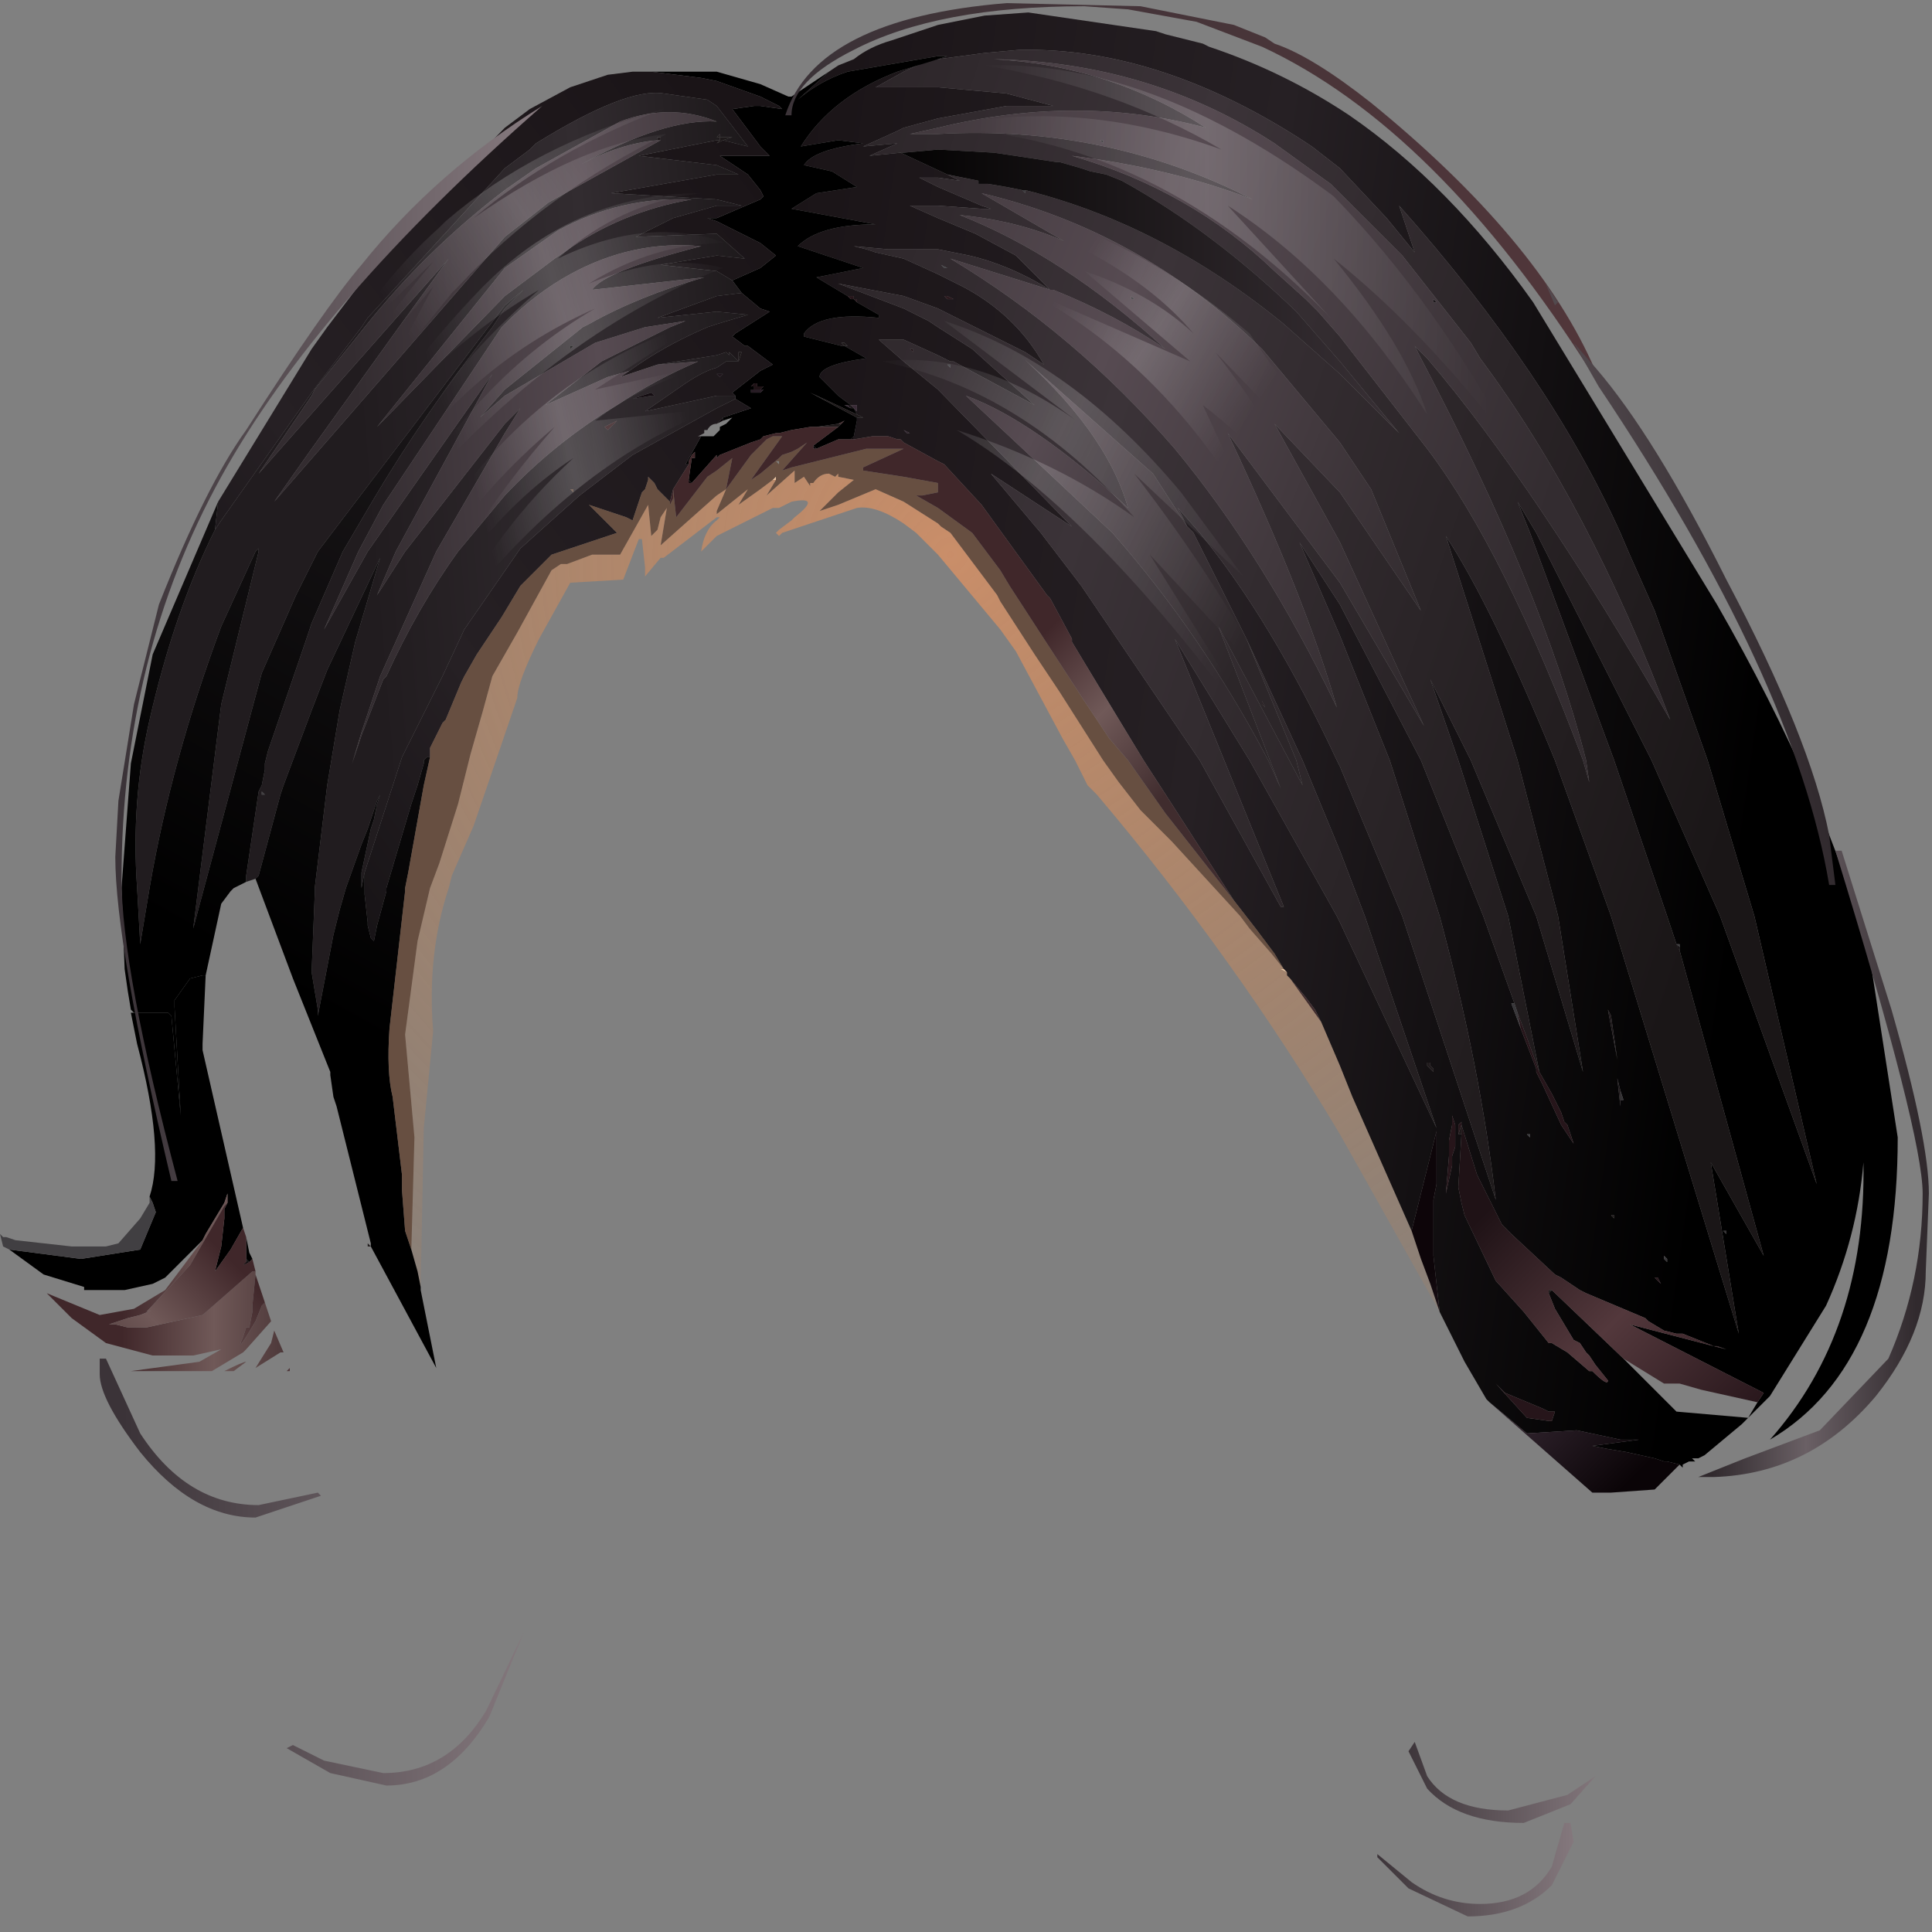 <?xml version="1.0" encoding="utf-8"?>
<svg version="1.1" id="Layer_1"
xmlns="http://www.w3.org/2000/svg"
xmlns:xlink="http://www.w3.org/1999/xlink"
xmlns:author="http://www.sothink.com"
width="31px" height="31px"
xml:space="preserve">
<rect width="100%" height="100%" fill="#808080" stroke="none"/>
<g id="27" transform="matrix(1, 0, 0, 1, -54.5, -14.4)">
<linearGradient
id="LinearGradID_2951" gradientUnits="userSpaceOnUse" gradientTransform="matrix(0.01, 0.002, -0.002, 0.014, 74.9, 22.35)" spreadMethod ="pad" x1="-819.2" y1="0" x2="819.2" y2="0" >
<stop  offset="0" style="stop-color:#1A1417;stop-opacity:1" />
<stop  offset="0.463" style="stop-color:#262024;stop-opacity:1" />
<stop  offset="1" style="stop-color:#000000;stop-opacity:1" />
</linearGradient>
<path style="fill:url(#LinearGradID_2951) " d="M69.7,17.2L69.9 17.3L69.55 17.25L69.4 17.25L69.25 17.25L69.55 17.4L70.25 17.7L70.4 17.75L70.25 17.75L69.55 17.7L69.1 17.7L69.55 17.9L70.15 18.15L70.8 18.5L71.35 19.05Q70.7 18.65 70.05 18.5L69.55 18.4L69 18.4L68.75 18.4L68.2 18.35L68.4 18.4L68.55 18.45L69 18.55L69.55 18.8L69.95 19Q70.8 19.45 71.25 20.25L70.95 20.05L69.55 19.35L69 19.15L67.95 18.95L69 19.35L69.4 19.55L69.55 19.65L70.1 20L71.1 20.9L69.8 20.2L69.75 20.2L69.55 20.1L69 19.85L68.85 19.85L68.6 19.85L69 20.2L69.55 20.65L71.7 22.85L70.4 22L71.2 22.95L71.85 23.8L73.75 26.6L75.05 28.95L75.1 28.95L73.35 24.65L74.55 26.6L75.95 29.1L76 29.2L77.55 32.5L76.4 29.1L76 28.05L75.4 26.6L74.5 24.65L73.65 22.95L73.55 22.85L73.4 22.55L73.75 22.95Q74.9 24.35 75.95 26.6L76 26.7L77 29.1L78.5 33.65Q78.25 31.5 77.6 29.1L76.8 26.6L76 24.6L75.35 23.1L76 24.1L77.3 26.6L78.3 29.1L78.8 30.5L78.75 30.5L78.9 30.9L79.15 31.55L79.15 31.6L79.25 31.8L79.55 32.45L79.75 32.75L79.65 32.45L79.6 32.4L79.55 32.25L79.45 32.05L79.4 31.95L79.2 31.6L78.7 29.1L77.9 26.6L77.45 25.3L78.1 26.6L79.15 29.1L79.9 31.6L79.5 29.1L78.85 26.6L77.7 23Q78.45 24.15 79.45 26.6L80.35 29.1L82.4 35.8L81.95 33.05L82.8 34.55L81.45 29.65L81.45 29.6L81.45 29.55L81.4 29.55L81.25 29.1L80.4 26.6L79.05 22.95L78.85 22.45L79.15 22.95L81 26.6L82.1 29.1L83.65 33.4L82.65 29.1L81.9 26.6L81.05 24.2L80.65 23.3L80.5 22.95Q79.35 20.4 76.95 17.7L77.2 18.45L76.75 17.9L76 17.1L75.55 16.75Q73.15 15.15 70.85 15.2L70.3 15.25L69.55 15.35Q69.3 15.4 69 15.55L68.55 15.8L69 15.8L69.55 15.8L70.65 15.9L71.4 16.1L70.65 16.1L69.55 16.3L69 16.45L68.9 16.5L68.35 16.75L68.9 16.7L68.45 16.9L68.95 16.85L69.7 17.2M82.2,34.2L82.2 34.15L82.15 34.15L82.2 34.2M81.2,34.6L81.25 34.65L81.25 34.6L81.2 34.55L81.2 34.6M81.1,34.9L81.05 34.9L81.15 35L81.1 34.9M77.95,32.4L77.9 32.45L77.9 32.6L77.95 32.6L77.9 33.45L77.95 33.7L78 33.9L78.5 34.95L78.95 35.45L79.35 35.95L79.4 35.95L79.65 36.1L80 36.4L80.05 36.4Q80.3 36.65 80.3 36.55L80.1 36.3L80 36.15L79.95 36.1L79.85 35.95L79.75 35.9L79.6 35.65L79.45 35.4L79.35 35.15L79.4 35.1L80.55 36.2L81.4 37.05L82.55 37.15L82.45 37.25L81.85 37.75L81.75 37.8L81.65 37.8L81.7 37.85L81.6 37.85L81.5 37.9L81.5 37.95L81.45 37.9L81.25 37.85L81.2 37.85L81.05 37.8L80.6 37.7L80.3 37.65L80.05 37.6L80.8 37.5L80.6 37.5L80.5 37.5L79.8 37.35L79 37.4L78.4 36.9L78.35 36.85L78 36.25L77.7 35.65L77.6 35.45L77.5 34.55L77.5 34.2L77.5 34.15L77.5 33.95L77.5 33.8L77.5 33.65L77.55 33.4L77.55 32.6L77.55 32.55L77.15 34.15L76.2 32L76 31.5L75.7 30.8L75.6 30.6L75.45 30.4L75.2 30.1L75.15 30.05L75.15 30L75.1 29.95L74.95 29.7L74.65 29.3L74.3 28.85L72.85 26.6L71.7 24.7L71.7 24.65L71.35 24L71.3 23.95L70.25 22.5L69.65 21.85L69.55 21.8L69 21.5L68.95 21.45L68.9 21.45L68.75 21.4L68.65 21.4L68.5 21.4L68.2 21.45L68.2 21.4L68.25 21.15L68.25 21.1L68.35 21.1L68.25 21.05L68.2 20.95L68.25 21L68.25 20.9L68.15 20.9L67.95 20.75L67.65 20.45Q67.65 20.25 68.4 20.15L68.05 19.95L68.1 19.95L68.05 19.9L68 19.9L68.05 19.95L68 19.95L67.4 19.8L67.4 19.75Q67.65 19.4 68.6 19.5L68.6 19.45L68.25 19.25L68.25 19.2L68.2 19.2L68.2 19.15L68.1 19.15L67.6 18.85L68.35 18.7L67.3 18.35Q67.65 18 68.55 18L67.2 17.75L67.6 17.5L68.25 17.4L67.85 17.15L67.4 17.05Q67.55 16.8 68.35 16.7L67.95 16.65L67.35 16.75Q67.85 15.95 68.9 15.55L69.55 15.35L69.7 15.3L69.55 15.3L68.1 15.55Q67.65 15.7 67.3 16L67.8 15.55L67.95 15.45L68.2 15.35Q68.45 15.15 68.8 15.05L69.55 14.8L70.3 14.65L71 14.6L73.05 14.9L73.2 14.95L73.8 15.1L73.9 15.15Q75.1 15.55 76.15 16.25Q77.75 17.35 79.1 19.25L82.05 24.1Q83.8 27.15 84.5 29.75L84.95 32.65Q84.95 36.3 82.9 37.5Q84.45 35.75 84.4 33.05Q84.3 34.25 83.8 35.35L82.9 36.8L82.55 37.15L82.7 36.9L82.8 36.75L80.65 35.65L82 36L82.2 36.05L82.05 36L82 36L81.5 35.8L81.4 35.8L81.2 35.75L80.95 35.6L80.9 35.55L79.95 35.15L79.85 35.1L79.55 34.9L79.45 34.85L78.75 34.2L78.6 34.05L78.45 33.75L78.2 33.25L77.95 32.45L77.95 32.4M69.7,19.2L69.8 19.2L69.7 19.15L69.65 19.15L69.7 19.2M69.05,21.35L69.1 21.35L69 21.3L69.05 21.35M68.15,20.9L68.2 20.95L68.15 20.95L68.15 20.9M77.55,19.25L77.5 19.25L77.5 19.2L77.55 19.25M80.3,30.6L80.45 31.4L80.35 30.7L80.3 30.6M80.55,32.05L80.5 31.9L80.45 31.7L80.5 32.15L80.5 32.05L80.55 32.05M79.05,32.6L79 32.6L79.05 32.65L79.05 32.6M80.4,33.95L80.4 33.9L80.35 33.9L80.4 33.95M77.4,31.45L77.4 31.5L77.45 31.55L77.5 31.6L77.5 31.55L77.45 31.5L77.45 31.45L77.4 31.45M77.8,32.45L77.75 32.7L77.75 32.95L77.7 33.55L77.8 33.1L77.8 33L77.8 32.95L77.85 32.8L77.85 32.75L77.85 32.45L77.8 32.3L77.8 32.45M79.35,37.05L79.25 37L78.65 36.75L78.5 36.6L79 37.15L79.35 37.2L79.4 37.2L79.45 37.05L79.35 37.05" />
<linearGradient
id="LinearGradID_2952" gradientUnits="userSpaceOnUse" gradientTransform="matrix(0.011, 0.004, -0.004, 0.012, 74.25, 21.45)" spreadMethod ="pad" x1="-819.2" y1="0" x2="819.2" y2="0" >
<stop  offset="0" style="stop-color:#262023;stop-opacity:1" />
<stop  offset="0.4" style="stop-color:#3B3338;stop-opacity:1" />
<stop  offset="1" style="stop-color:#1A1617;stop-opacity:1" />
</linearGradient>
<path style="fill:url(#LinearGradID_2952) " d="M79,31.05L78.85 30.65L78.8 30.5L78.3 29.1L77.3 26.6L76 24.1L75.35 23.1L76 24.6L76.8 26.6L77.6 29.1Q78.25 31.5 78.5 33.65L77 29.1L76 26.7L75.95 26.6Q74.9 24.35 73.75 22.95L73.4 22.55L73.55 22.85L73 22L70.75 20Q72.25 21.3 72.6 22.55Q71.1 21.15 70 20.75L72.35 22.95Q73.8 24.6 74.85 26.6L75.05 27.05L74.05 24.45L75.4 27L75.3 26.6L74.5 24.65L75.4 26.6L76 28.05L76.4 29.1L77.55 32.5L76 29.2L75.95 29.1L74.55 26.6L73.35 24.65L75.1 28.95L75.05 28.95L73.75 26.6L71.85 23.8L71.2 22.95L70.4 22L71.7 22.85L69.55 20.65L69 20.2L68.6 19.85L68.85 19.85L69 19.85L69.55 20.1L69.75 20.2L69.8 20.2L71.1 20.9L70.1 20L69.55 19.65L69.4 19.55L69 19.35L67.95 18.95L69 19.15L69.55 19.35L70.95 20.05L71.25 20.25Q70.8 19.45 69.95 19L69.55 18.8L69 18.55L68.55 18.45L68.4 18.4L68.2 18.35L68.75 18.4L69 18.4L69.55 18.4L70.05 18.5Q70.7 18.65 71.35 19.05L70.8 18.5L70.15 18.15L69.55 17.9L69.1 17.7L69.55 17.7L70.25 17.75L70.4 17.75L70.25 17.7L69.55 17.4L69.25 17.25L69.4 17.25L69.55 17.25L69.9 17.3L69.7 17.2L70.2 17.3L70.2 17.35L70.35 17.35L70.65 17.4L70.9 17.45L70.95 17.5L70.95 17.45Q73.15 18 75.1 19.6L76 20.4L76.95 21.35L76 20.2L75.3 19.4Q73.95 18.1 72.5 17.3L72.25 17.2L72 17.15L71.85 17.1L71.5 17L71.45 17L70.45 16.85L69.55 16.8L69 16.85L68.95 16.85L68.45 16.9L68.9 16.7L68.35 16.75L68.9 16.5L69 16.45L69.55 16.3L70.65 16.1L71.4 16.1L70.65 15.9L69.55 15.8L69 15.8L68.55 15.8L69 15.55Q69.3 15.4 69.55 15.35L70.3 15.25L70.85 15.2Q73.15 15.15 75.55 16.75L76 17.1L76.75 17.9L77.2 18.45L76.95 17.7Q79.35 20.4 80.5 22.95L80.65 23.3L81.05 24.2L81.9 26.6L82.65 29.1L83.65 33.4L82.1 29.1L81 26.6L79.15 22.95L78.85 22.45L79.05 22.95L80.4 26.6L81.25 29.1L81.4 29.55L81.45 29.65L82.8 34.55L81.95 33.05L82.4 35.8L80.35 29.1L79.45 26.6Q78.45 24.15 77.7 23L78.85 26.6L79.5 29.1L79.9 31.6L79.15 29.1L78.1 26.6L77.45 25.3L77.9 26.6L78.7 29.1L79.2 31.6L79 31.05M69.55,16.55Q72.25 16.4 74.6 17.6Q73.3 17.1 71.7 16.9Q73.6 17.45 74.95 18.75L75.45 19.2L75.65 19.4L76 19.8L77.4 21.6Q78.65 23.25 79.9 26.6L80 26.95L79.95 26.6Q79.25 23.85 77.3 20.15L77.2 19.95L77.4 20.15Q79.15 22.2 81.3 25.95Q80 22.5 78.25 20.15L78.1 19.9L77.55 19.2L77 18.5L75.85 17.35L74.95 16.7Q72.95 15.4 70.45 15.35Q72.3 15.45 73.85 16.45Q71.8 15.9 69.55 16.45L69.1 16.55L69.55 16.55M69.7,18.7L69.6 18.65L69.65 18.7L69.7 18.7M69.15,20.05L69.15 20L69.1 20L69.15 20.05M69.75,20.3L69.75 20.25L69.7 20.25L69.75 20.3M71.35,19.05L69.75 18.55Q71.75 19.75 73.35 21.6Q74.8 23.35 75.95 25.75Q75.45 24 74.2 21.35L76 23.75L77.35 26.05L76 23.1L74.95 21.2L76 22.3L77.3 24.2L76.5 22.25L76.4 22.1L76 21.5L74.75 20Q72.8 18.1 70.25 17.5L72.4 18.75Q71.4 18 69.9 17.85Q71.55 18.5 73.2 20Q72.4 19.45 71.4 19.05L71.35 19.05" />
<linearGradient
id="LinearGradID_2953" gradientUnits="userSpaceOnUse" gradientTransform="matrix(-0.006, -0.011, 0.003, -0.002, 69.95, 25.15)" spreadMethod ="pad" x1="-819.2" y1="0" x2="819.2" y2="0" >
<stop  offset="0" style="stop-color:#413F42;stop-opacity:1" />
<stop  offset="0.098" style="stop-color:#4F4E4F;stop-opacity:1" />
<stop  offset="0.275" style="stop-color:#5B5B5B;stop-opacity:1" />
<stop  offset="1" style="stop-color:#242025;stop-opacity:1" />
</linearGradient>
<path style="fill:url(#LinearGradID_2953) " d="M81.4,29.55L81.45 29.55L81.45 29.6L81.4 29.55M72.2,16.65L72.2 16.7L72.15 16.65L72.2 16.65M72.7,19.2L72.65 19.2L72.65 19.15L72.7 19.2" />
<linearGradient
id="LinearGradID_2954" gradientUnits="userSpaceOnUse" gradientTransform="matrix(0.001, -0.002, 0.002, 0, 94.3, 19.5)" spreadMethod ="pad" x1="-819.2" y1="0" x2="819.2" y2="0" >
<stop  offset="0" style="stop-color:#0A0407;stop-opacity:1" />
<stop  offset="0.565" style="stop-color:#3C2D39;stop-opacity:1" />
<stop  offset="1" style="stop-color:#0D0509;stop-opacity:1" />
</linearGradient>
<path style="fill:url(#LinearGradID_2954) " d="M81.4,29.55L81.45 29.6L81.45 29.65L81.4 29.55M68.15,21.45L68.2 21.4L68.2 21.45L68.15 21.45M66,21.2Q65.9 21.2 65.85 21.3Q65.9 21.2 66 21.2L66.1 21.1L66.1 21.15L66 21.2M65.55,22.15L65.55 22.1L65.6 22.15L65.55 22.15M67.55,21.6L67.55 21.55L67.6 21.6L67.55 21.6M68.15,20.95L68.1 20.9L68.15 20.9L68.15 20.95" />
<linearGradient
id="LinearGradID_2955" gradientUnits="userSpaceOnUse" gradientTransform="matrix(0.003, -0.002, 0.004, 0.007, 76.5, 26.15)" spreadMethod ="pad" x1="-819.2" y1="0" x2="819.2" y2="0" >
<stop  offset="0" style="stop-color:#46464A;stop-opacity:1" />
<stop  offset="1" style="stop-color:#292627;stop-opacity:1" />
</linearGradient>
<path style="fill:url(#LinearGradID_2955) " d="M78.85,30.65L78.9 30.9L78.75 30.5L78.8 30.5L78.85 30.65M70.95,17.45L70.95 17.5L70.9 17.45L70.95 17.45M82.15,34.15L82.2 34.15L82.2 34.2L82.15 34.15M81.2,34.55L81.25 34.6L81.25 34.65L81.2 34.6L81.2 34.55M69.65,18.7L69.6 18.65L69.7 18.7L69.65 18.7M69.7,20.25L69.75 20.25L69.75 20.3L69.7 20.25M80.5,31.9L80.55 32.05L80.5 32.05L80.5 31.9M79.05,32.65L79 32.6L79.05 32.6L79.05 32.65" />
<linearGradient
id="LinearGradID_2956" gradientUnits="userSpaceOnUse" gradientTransform="matrix(-0.004, -0.004, 0.001, -0.001, 76.2, 20.2)" spreadMethod ="pad" x1="-819.2" y1="0" x2="819.2" y2="0" >
<stop  offset="0" style="stop-color:#26151A;stop-opacity:1" />
<stop  offset="0.475" style="stop-color:#53383C;stop-opacity:1" />
<stop  offset="0.941" style="stop-color:#1F1216;stop-opacity:1" />
</linearGradient>
<path style="fill:url(#LinearGradID_2956) " d="M79.2,31.6L79.4 31.95L79.45 32.05L79.55 32.25L79.6 32.4L79.65 32.45L79.75 32.75L79.55 32.45L79.25 31.8L79.15 31.6L79.15 31.55L78.9 30.9L78.85 30.65L79 31.05L79.2 31.6M81.15,35L81.05 34.9L81.1 34.9L81.15 35M77.9,32.6L77.9 32.45L77.95 32.4L77.95 32.45L77.9 32.6M77.8,32.3L77.85 32.45L77.85 32.75L77.85 32.8L77.8 32.95L77.8 33L77.8 33.1L77.7 33.55L77.75 32.95L77.75 32.7L77.8 32.45L77.8 32.3M79.45,37.05L79.4 37.2L79.35 37.2L79 37.15L78.5 36.6L78.65 36.75L79.25 37L79.35 37.05L79.45 37.05" />
<linearGradient
id="LinearGradID_2957" gradientUnits="userSpaceOnUse" gradientTransform="matrix(-0.002, -0.001, 0, -0, 83, 37.15)" spreadMethod ="pad" x1="-819.2" y1="0" x2="819.2" y2="0" >
<stop  offset="0" style="stop-color:#26151A;stop-opacity:1" />
<stop  offset="0.475" style="stop-color:#53383C;stop-opacity:1" />
<stop  offset="0.941" style="stop-color:#1F1216;stop-opacity:1" />
</linearGradient>
<path style="fill:url(#LinearGradID_2957) " d="M81.2,36.6L81.45 36.6L81.8 36.7L82.7 36.9L82.55 37.15L81.4 37.05L80.55 36.2L81.2 36.6" />
<linearGradient
id="LinearGradID_2958" gradientUnits="userSpaceOnUse" gradientTransform="matrix(-0.003, -0.002, 0.001, -0.001, 80.3, 35.5)" spreadMethod ="pad" x1="-819.2" y1="0" x2="819.2" y2="0" >
<stop  offset="0" style="stop-color:#26151A;stop-opacity:1" />
<stop  offset="0.475" style="stop-color:#53383C;stop-opacity:1" />
<stop  offset="0.941" style="stop-color:#1F1216;stop-opacity:1" />
</linearGradient>
<path style="fill:url(#LinearGradID_2958) " d="M79.35,35.15L79.45 35.4L79.6 35.65L79.75 35.9L79.85 35.95L79.95 36.1L80 36.15L80.1 36.3L80.3 36.55Q80.3 36.65 80.05 36.4L80 36.4L79.65 36.1L79.4 35.95L79.35 35.95L78.95 35.45L78.5 34.95L78 33.9L77.95 33.7L77.9 33.45L77.95 32.6L77.95 32.45L78.2 33.25L78.45 33.75L78.6 34.05L78.75 34.2L79.45 34.85L79.55 34.9L79.85 35.1L79.95 35.15L80.9 35.55L80.95 35.6L81.2 35.75L81.4 35.8L81.5 35.8L82 36L82.05 36L82.2 36.05L82 36L80.65 35.65L82.8 36.75L82.7 36.9L81.8 36.7L81.45 36.6L81.2 36.6L80.55 36.2L79.4 35.1L79.35 35.1L79.35 35.15" />
<linearGradient
id="LinearGradID_2959" gradientUnits="userSpaceOnUse" gradientTransform="matrix(-0.002, -0.002, 0.001, -0.001, 79.3, 36.25)" spreadMethod ="pad" x1="-819.2" y1="0" x2="819.2" y2="0" >
<stop  offset="0" style="stop-color:#0A0407;stop-opacity:1" />
<stop  offset="0.565" style="stop-color:#3C2D39;stop-opacity:1" />
<stop  offset="1" style="stop-color:#0D0509;stop-opacity:1" />
</linearGradient>
<path style="fill:url(#LinearGradID_2959) " d="M77.45,35L77.3 34.6L77.15 34.15L77.55 32.55L77.55 32.6L77.55 33.4L77.5 33.65L77.5 33.8L77.5 33.95L77.5 34.15L77.5 34.2L77.5 34.55L77.6 35.45L77.45 35M78.4,36.9L79 37.4L79.8 37.35L80.5 37.5L80.6 37.5L80.8 37.5L80.05 37.6L80.3 37.65L80.6 37.7L81.05 37.8L81.2 37.85L81.25 37.85L81.45 37.9L81.2 38.15L81.15 38.2L81.05 38.3L80.35 38.35L80.05 38.35L78.4 36.9" />
<path style="fill:#000000;fill-opacity:1" d="M67.5,20.7L68.25 21.1L68.25 21.15L68.2 21.4L68.15 21.45L67.95 21.45L67.6 21.6L67.55 21.55L67.95 21.25L68 21.2L68.05 21.15L67.95 21.2L67.6 21.25L67.5 21.25L67.2 21.3L67 21.35L66.95 21.35L66.75 21.4L66.7 21.45L66.55 21.5L66.05 21.7L66 21.75L66 21.7L65.6 22.15L65.55 22.1L65.6 21.75L65.65 21.75L65.65 21.65L65.6 21.7L65.55 21.8L65.55 21.85L65.5 21.85L65.75 21.4L65.95 21.4L66 21.35L66.05 21.3L66.05 21.25L66.15 21.2L66.25 21.1L66.1 21.15L66.1 21.1L66.55 20.95L66.3 20.8L66.3 20.75L66.25 20.7L66.7 20.35L66.9 20.25L66.5 19.95L66.45 19.95L66.25 19.8L66.3 19.75L66.85 19.4L66.7 19.35L66.4 19.1L66.25 18.9L66.7 18.7L66.95 18.5L66.7 18.3L66 17.95L65.85 17.9L66 17.9L66.35 17.75L66.7 17.6L66.75 17.55L66.7 17.45L66.5 17.2L66.05 16.9L66.85 16.9L66.7 16.75L66.25 16.15L66.6 16.1L66.7 16.1L67.05 16.15L67 16.1L66.8 16L66.7 15.95L66 15.7L65.75 15.65L64.95 15.55L64.8 15.55L64.7 15.55L66 15.55L66.7 15.75L67.15 15.95L67.2 15.95L67.8 15.55L67.95 15.45L67.8 15.55L67.3 16Q67.65 15.7 68.1 15.55L69.55 15.3L69.7 15.3L69.55 15.35L68.9 15.55Q67.85 15.95 67.35 16.75L67.95 16.65L68.35 16.7Q67.55 16.8 67.4 17.05L67.85 17.15L68.25 17.4L67.6 17.5L67.2 17.75L68.55 18Q67.65 18 67.3 18.35L68.35 18.7L67.6 18.85L68.1 19.15L68.15 19.2L68.2 19.2L68.25 19.25L68.6 19.45L68.6 19.5Q67.65 19.4 67.4 19.75L67.4 19.8L68 19.95L68.05 19.95L68.4 20.15Q67.65 20.25 67.65 20.45L67.95 20.75L68.15 20.9L68.1 20.9L68.05 20.9L68.15 20.95L68.2 20.95L68.25 21.05L67.5 20.7M66.75,20.6L66.65 20.6L66.65 20.55L66.6 20.55L66.55 20.6L66.6 20.6L66.6 20.65L66.55 20.65L66.55 20.7L66.65 20.7L66.7 20.7L66.75 20.65L66.7 20.65L66.75 20.6" />
<linearGradient
id="LinearGradID_2960" gradientUnits="userSpaceOnUse" gradientTransform="matrix(-0.009, 0.007, -0.003, -0.004, 58.7, 22)" spreadMethod ="pad" x1="-819.2" y1="0" x2="819.2" y2="0" >
<stop  offset="0" style="stop-color:#1A1417;stop-opacity:1" />
<stop  offset="0.463" style="stop-color:#262024;stop-opacity:1" />
<stop  offset="1" style="stop-color:#000000;stop-opacity:1" />
</linearGradient>
<path style="fill:url(#LinearGradID_2960) " d="M58,22.45L59.5 20L59.75 19.65L60.7 18.4L62.6 16.45L62.8 16.3L63 16.15L63.65 15.8L64.25 15.6L64.65 15.55L64.7 15.55L64.8 15.55L64.95 15.55L65.75 15.65L66 15.7L66.7 15.95L66.8 16L67 16.1L67.05 16.15L66.7 16.1L66.6 16.1L66.25 16.15L66.7 16.75L66.85 16.9L66.05 16.9L66.5 17.2L66.7 17.45L66.75 17.55L66.7 17.6L66.35 17.75L66 17.9L65.85 17.9L66 17.95L66.7 18.3L66.95 18.5L66.7 18.7L66.25 18.9L66 18.75L65.1 18.65L66 18.5L66.45 18.55L66 18.15L64.7 18.2L65.3 17.9L66 17.7L66.4 17.7L66 17.6L64.3 17.5L66 17.2L66.35 17.2L66 17.05L64.75 16.9L66 16.65L66.05 16.65L66 16.7L66.1 16.65L66.5 16.75L66 16.1L65.85 16L65.15 15.9Q64.55 15.8 63.1 16.7L63 16.8L62.6 17.1L60.4 19.5L60.3 19.65L59.5 20.7L58.05 22.75L57.95 22.9L58 22.45M65.05,20.25L64.45 20.45L64.6 20.35Q65.15 19.95 65.85 19.65L66 19.6L66.5 19.45L66 19.4L65.05 19.5L66 19.15L66.4 19.1L66.7 19.35L66.85 19.4L66.3 19.75L66.25 19.8L66.45 19.95L66.5 19.95L66.9 20.25L66.7 20.35L66.25 20.7L66.3 20.75L66.15 20.75L66 20.75L64.85 21L65.5 20.55Q65.8 20.35 66 20.3L66.15 20.2L66.35 20.2L66.4 20.05L66.35 20.05L66.35 20.2L66.2 20.05L66.2 20.1L66.15 20.05L66 20.1L65.05 20.25M61.3,26.6L61.3 26.65L61.2 27L61.1 27.3L60.7 28.65L60.7 28.7L60.55 29.25L60.5 29.5L60.45 29.45L60.4 29.25L60.4 29.2L60.35 28.75L60.35 28.4L60.95 26.55L61.15 26.15L61.6 25.25L61.95 24.5L62.85 23.2L63.8 22.35L64.65 21.7L66 20.95L66.3 20.8L66.55 20.95L66.1 21.1L66 21.2Q65.9 21.2 65.85 21.3L65.8 21.3L65.8 21.35L65.7 21.4L65.75 21.4L65.5 21.85L65.55 21.85L65.3 22.25L65.25 22.45L65.15 22.35L65.05 22.25L65 22.15L64.9 22.05L64.9 22.1L64.85 22.25L64.8 22.3L64.65 22.75L64.55 22.7L63.95 22.5L64.4 22.95L63.35 23.3L62.85 23.8L62.55 24.3L62.45 24.45L62.15 24.9L61.95 25.25L61.9 25.35L61.65 25.95L61.6 26L61.45 26.3L61.4 26.4L61.4 26.55L61.35 26.55L61.3 26.6M66.1,20.4L66 20.4L66.05 20.45L66.1 20.4" />
<linearGradient
id="LinearGradID_2961" gradientUnits="userSpaceOnUse" gradientTransform="matrix(0.005, -0.001, 0.001, 0.012, 64.25, 19.3)" spreadMethod ="pad" x1="-819.2" y1="0" x2="819.2" y2="0" >
<stop  offset="0" style="stop-color:#211C1F;stop-opacity:1" />
<stop  offset="0.463" style="stop-color:#322C30;stop-opacity:1" />
<stop  offset="1" style="stop-color:#0F0C0D;stop-opacity:1" />
</linearGradient>
<path style="fill:url(#LinearGradID_2961) " d="M66,20.1L66.15 20.05L66.2 20.1L66.2 20.05L66.35 20.2L66.15 20.2L66 20.3Q65.8 20.35 65.5 20.55L64.85 21L66 20.75L66.15 20.75L66.3 20.75L66.3 20.8L66 20.95L64.65 21.7L63.8 22.35L62.85 23.2L61.95 24.5L61.6 25.25L61.15 26.15L60.95 26.55L60.35 28.4L60.3 28.65L60.25 28.8L60.3 28.65L60.3 28.4L60.45 27.7L60.5 27.55L60.55 27.3L60.6 27.15L60.55 27.25L60.45 27.55L60.4 27.7L60.3 27.95L60.05 28.65L59.95 29L59.85 29.4L59.6 30.7L59.6 30.8L59.6 30.6L59.5 30L59.55 28.75L59.55 28.65L59.75 27L59.95 25.8L60.2 24.7L60.6 23.35L59.75 25.15L59.5 25.8L59.05 27L59 27.15L58.65 28.45L58.6 28.5L58.45 28.55L58.45 28.45L58.65 27.1L58.7 27L58.75 26.75L58.75 26.65L58.8 26.45L59.4 24.7L59.5 24.4L60 23.25L60.5 22.4Q61.3 21.05 62.4 19.65L62.6 19.35L62.9 19.05L62.6 19.3L59.6 23.25L59.5 23.45L59.25 23.95L58.7 25.2L57.6 29.3L58.05 25.7L58.65 23.25L58.65 23.2L58.6 23.25L58.05 24.45Q57.25 26.6 56.9 28.65L56.75 29.55L56.7 28.65Q56.6 27.25 56.9 25.95Q57.3 24.2 57.95 22.9L58.05 22.75L59.5 20.7L60.3 19.65L60.4 19.5L62.6 17.1L63 16.8L63.1 16.7Q64.55 15.8 65.15 15.9L65.85 16L66 16.1L66.5 16.75L66.1 16.65L66.25 16.6L66.05 16.6L66.05 16.55L66 16.6L65.95 16.6L66.05 16.6L66.05 16.65L66 16.65L64.75 16.9L66 17.05L66.35 17.2L66 17.2L64.3 17.5L66 17.6L66.4 17.7L66 17.7L65.3 17.9L64.7 18.2L66 18.15L66.45 18.55L66 18.5L65.1 18.65L66 18.75L66.25 18.9L66.4 19.1L66 19.15L65.05 19.5L66 19.4L66.5 19.45L66 19.6L65.85 19.65Q65.15 19.95 64.6 20.35L64.25 20.45L63.25 20.9L64.15 20.2L65.25 19.65L65.5 19.55L64.85 19.65L64.05 19.9L62.6 20.75L62.2 21.1L62.6 20.65L63.85 19.65L63.95 19.6Q64.75 19.15 65.8 18.85L64 19.05Q64.2 18.75 65.75 18.35Q64.65 18.25 63.65 18.8Q63.1 19.1 62.6 19.6L62.55 19.65L60.65 22.5L60.25 23.25L59.7 24.5L60.4 23.25L62.4 20.4L60.85 23.25L60.55 23.95L61 23.25L62.6 21.2L62.85 20.95L62.6 21.35L61.5 23.25L60.6 25.25L60.3 26.15L60.15 26.65L60.3 26.2L60.65 25.3L60.7 25.25Q61.2 24.15 61.85 23.25L62.6 22.35Q63.4 21.5 64.4 20.9Q65 20.5 65.7 20.2L65.05 20.25L66 20.1M65.1,16.6L65.05 16.6L65.05 16.65Q64.45 16.7 63.8 17.05Q65.15 16.3 66 16.35L66.05 16.35L66 16.35Q65.25 16.05 64.45 16.35L63.1 17.1L62.6 17.45Q61.35 18.4 60.35 19.65L59.55 20.65L59.5 20.75L58.65 22L61.7 18.55L60.9 19.65L59.5 21.6L58.9 22.45L62.6 18.2L63.3 17.65L65.1 16.65L65.1 16.6M63.55,18.45Q64.45 17.8 65.6 17.6Q64.45 17.55 63.45 18.1L62.6 18.7L60.55 21.25L62.6 19.15L63.4 18.55L63.55 18.45M63.65,19.95L63.65 20L63.7 19.95L63.65 19.95M64.4,21.15L64.2 21.25L64.25 21.3L64.4 21.15M65,20.75L64.95 20.7L64.65 20.8L64.95 20.75L65 20.75M63.7,22.3L63.7 22.25L63.65 22.25L63.7 22.3M58.7,27.1L58.7 27.15L58.75 27.15L58.7 27.1" />
<linearGradient
id="LinearGradID_2962" gradientUnits="userSpaceOnUse" gradientTransform="matrix(0.005, -0.001, 0.001, 0.012, 64.25, 19.3)" spreadMethod ="pad" x1="-819.2" y1="0" x2="819.2" y2="0" >
<stop  offset="0" style="stop-color:#332C30;stop-opacity:1" />
<stop  offset="0.475" style="stop-color:#574B52;stop-opacity:1" />
<stop  offset="1" style="stop-color:#2C2629;stop-opacity:1" />
</linearGradient>
<path style="fill:url(#LinearGradID_2962) " d="M65.1,16.65L63.3 17.65L62.6 18.2L58.9 22.45L59.5 21.6L60.9 19.65L61.7 18.55L58.65 22L59.5 20.75L59.55 20.65L60.35 19.65Q61.35 18.4 62.6 17.45L63.1 17.1L64.45 16.35Q65.25 16.05 66 16.35L66.05 16.35L66 16.35Q65.15 16.3 63.8 17.05Q64.45 16.7 65.05 16.65L65.1 16.65M63.4,18.55L62.6 19.15L60.55 21.25L62.6 18.7L63.45 18.1Q64.45 17.55 65.6 17.6Q64.45 17.8 63.55 18.45L63.4 18.55M64.45,20.45L65.05 20.25L65.7 20.2Q65 20.5 64.4 20.9Q63.4 21.5 62.6 22.35L61.85 23.25Q61.2 24.15 60.7 25.25L60.65 25.3L60.3 26.2L60.15 26.65L60.3 26.15L60.6 25.25L61.5 23.25L62.6 21.35L62.85 20.95L62.6 21.2L61 23.25L60.55 23.95L60.85 23.25L62.4 20.4L60.4 23.25L59.7 24.5L60.25 23.25L60.65 22.5L62.55 19.65L62.6 19.6Q63.1 19.1 63.65 18.8Q64.65 18.25 65.75 18.35Q64.2 18.75 64 19.05L65.8 18.85Q64.75 19.15 63.95 19.6L63.85 19.65L62.6 20.65L62.2 21.1L62.6 20.75L64.05 19.9L64.85 19.65L65.5 19.55L65.25 19.65L64.15 20.2L63.25 20.9L64.25 20.45L64.6 20.35L64.45 20.45" />
<path style="fill:#1E191A;fill-opacity:1" d="M68.05,19.95L68 19.9L68.05 19.9L68.1 19.95L68.05 19.95M68.25,21.05L68.35 21.1L68.25 21.1L67.5 20.7L68.25 21.05M79.35,35.1L79.4 35.1L79.35 35.15L79.35 35.1M77.95,32.45L77.95 32.6L77.9 32.6L77.95 32.45M67.6,21.25L67.95 21.2L68 21.2L67.95 21.25L67.6 21.25M66.1,16.65L66 16.7L66.05 16.65L66.05 16.6L65.95 16.6L66 16.6L66.05 16.55L66.05 16.6L66.25 16.6L66.1 16.65M60.45,34.4L60.4 34.4L60.4 34.35L60.45 34.4M66.35,20.2L66.35 20.05L66.4 20.05L66.35 20.2M80.35,33.9L80.4 33.9L80.4 33.95L80.35 33.9" />
<linearGradient
id="LinearGradID_2963" gradientUnits="userSpaceOnUse" gradientTransform="matrix(-0.009, -0.003, 0.001, -0.003, 72.45, 18.65)" spreadMethod ="pad" x1="-819.2" y1="0" x2="819.2" y2="0" >
<stop  offset="0" style="stop-color:#332C30;stop-opacity:1" />
<stop  offset="0.475" style="stop-color:#574B52;stop-opacity:1" />
<stop  offset="1" style="stop-color:#2C2629;stop-opacity:1" />
</linearGradient>
<path style="fill:url(#LinearGradID_2963) " d="M69.1,16.55L69.55 16.45Q71.8 15.9 73.85 16.45Q72.3 15.45 70.45 15.35Q72.95 15.4 74.95 16.7L75.85 17.35L77 18.5L77.55 19.2L78.1 19.9L78.25 20.15Q80 22.5 81.3 25.95Q79.15 22.2 77.4 20.15L77.2 19.95L77.3 20.15Q79.25 23.85 79.95 26.6L80 26.95L79.9 26.6Q78.65 23.25 77.4 21.6L76 19.8L75.65 19.4L75.45 19.2L74.95 18.75Q73.6 17.45 71.7 16.9Q73.3 17.1 74.6 17.6Q72.25 16.4 69.55 16.55L69.1 16.55M72.15,16.65L72.2 16.7L72.2 16.65L72.15 16.65M77.5,19.2L77.5 19.25L77.55 19.25L77.5 19.2" />
<linearGradient
id="LinearGradID_2964" gradientUnits="userSpaceOnUse" gradientTransform="matrix(0.005, 0, 0, 0.003, 72.95, 19.1)" spreadMethod ="pad" x1="-819.2" y1="0" x2="819.2" y2="0" >
<stop  offset="0" style="stop-color:#030202;stop-opacity:1" />
<stop  offset="1" style="stop-color:#393136;stop-opacity:1" />
</linearGradient>
<path style="fill:url(#LinearGradID_2964) " d="M70.9,17.45L70.65 17.4L70.35 17.35L70.2 17.35L70.2 17.3L69.7 17.2L68.95 16.85L69 16.85L69.55 16.8L70.45 16.85L71.45 17L71.5 17L71.85 17.1L72 17.15L72.25 17.2L72.5 17.3Q73.95 18.1 75.3 19.4L76 20.2L76.95 21.35L76 20.4L75.1 19.6Q73.15 18 70.95 17.45L70.9 17.45" />
<linearGradient
id="LinearGradID_2965" gradientUnits="userSpaceOnUse" gradientTransform="matrix(0.001, -0.001, 0.001, 0.001, 60.1, 20.85)" spreadMethod ="pad" x1="-819.2" y1="0" x2="819.2" y2="0" >
<stop  offset="0" style="stop-color:#3C3638;stop-opacity:1" />
<stop  offset="0.565" style="stop-color:#2C2326;stop-opacity:1" />
<stop  offset="1" style="stop-color:#201A1C;stop-opacity:1" />
</linearGradient>
<path style="fill:url(#LinearGradID_2965) " d="M65.1,16.65L65.05 16.65L65.05 16.6L65.1 16.6L65.1 16.65" />
<radialGradient
id="RadialGradID_2966" gradientUnits="userSpaceOnUse" gradientTransform="matrix(0.008, 0, 0, 0.007, 64.65, 18.5)" spreadMethod ="pad" cx="0" cy="0" r="819.2" fx="0" fy="0" >
<stop  offset="0"  style="stop-color:#000000;stop-opacity:1" />
<stop  offset="0.988"  style="stop-color:#0B0705;stop-opacity:1" />
</radialGradient>
<path style="fill:url(#RadialGradID_2966) " d="M63.7,19.95L63.65 20L63.65 19.95L63.7 19.95" />
<linearGradient
id="LinearGradID_2967" gradientUnits="userSpaceOnUse" gradientTransform="matrix(0.001, -0.002, 0.001, 0, 60.8, 22.9)" spreadMethod ="pad" x1="-819.2" y1="0" x2="819.2" y2="0" >
<stop  offset="0" style="stop-color:#402C2E;stop-opacity:1" />
<stop  offset="0.475" style="stop-color:#705958;stop-opacity:1" />
<stop  offset="0.925" style="stop-color:#40272A;stop-opacity:1" />
</linearGradient>
<path style="fill:url(#LinearGradID_2967) " d="M64.25,21.3L64.2 21.25L64.4 21.15L64.25 21.3" />
<linearGradient
id="LinearGradID_2968" gradientUnits="userSpaceOnUse" gradientTransform="matrix(0.004, 0.002, -0.002, 0.005, 81.6, -13.3)" spreadMethod ="pad" x1="-819.2" y1="0" x2="819.2" y2="0" >
<stop  offset="0" style="stop-color:#0A0407;stop-opacity:1" />
<stop  offset="0.565" style="stop-color:#3C2D39;stop-opacity:1" />
<stop  offset="1" style="stop-color:#0D0509;stop-opacity:1" />
</linearGradient>
<path style="fill:url(#LinearGradID_2968) " d="M68.15,20.9L68.25 20.9L68.25 21L68.2 20.95L68.15 20.9M64.95,20.75L64.65 20.8L64.95 20.7L65 20.75L64.95 20.75M69,21.3L69.1 21.35L69.05 21.35L69 21.3M66.7,20.65L66.75 20.65L66.7 20.7L66.65 20.7L66.55 20.7L66.55 20.65L66.6 20.65L66.7 20.65M66.05,20.45L66 20.4L66.1 20.4L66.05 20.45M68.15,20.95L68.05 20.9L68.1 20.9L68.15 20.95" />
<linearGradient
id="LinearGradID_2969" gradientUnits="userSpaceOnUse" gradientTransform="matrix(0, -0, 0.001, 0.001, 60.3, 20.1)" spreadMethod ="pad" x1="-819.2" y1="0" x2="819.2" y2="0" >
<stop  offset="0" style="stop-color:#3C3638;stop-opacity:1" />
<stop  offset="0.565" style="stop-color:#2C2326;stop-opacity:1" />
<stop  offset="1" style="stop-color:#201A1C;stop-opacity:1" />
</linearGradient>
<path style="fill:url(#LinearGradID_2969) " d="M66.1,21.15L66.25 21.1L66.15 21.2L66.05 21.25L66.05 21.3L66 21.35L65.95 21.4L65.75 21.4L65.7 21.4L65.8 21.35L65.8 21.3L65.85 21.3Q65.9 21.2 66 21.2L66.1 21.15" />
<linearGradient
id="LinearGradID_2970" gradientUnits="userSpaceOnUse" gradientTransform="matrix(0.005, -0.009, 0.009, 0.005, 61, 21.7)" spreadMethod ="pad" x1="-819.2" y1="0" x2="819.2" y2="0" >
<stop  offset="0" style="stop-color:#000000;stop-opacity:1" />
<stop  offset="1" style="stop-color:#2E282C;stop-opacity:1" />
</linearGradient>
<path style="fill:url(#LinearGradID_2970) " d="M57.75,30.05L57.55 30.1L57.3 30.45L57.3 30.55L57.4 32.3L57.25 30.7L57.2 30.65L56.65 30.65L56.6 30.6L56.55 30.3L56.5 29.95L56.45 28.65L56.6 26.65L56.95 24.9L58 22.45L57.95 22.9Q57.3 24.2 56.9 25.95Q56.6 27.25 56.7 28.65L56.75 29.55L56.9 28.65Q57.25 26.6 58.05 24.45L58.6 23.25L58.65 23.2L58.65 23.25L58.05 25.7L57.6 29.3L58.7 25.2L59.25 23.95L59.5 23.45L59.6 23.25L62.6 19.3L62.9 19.05L62.6 19.35L62.4 19.65Q61.3 21.05 60.5 22.4L60 23.25L59.5 24.4L59.4 24.7L58.8 26.45L58.75 26.65L58.75 26.75L58.7 27L58.65 27.1L58.45 28.45L58.45 28.55L58.25 28.65L58.2 28.7L58.05 28.9L57.8 30.05L57.75 30.05M61.25,35.05L61.25 35.1L61.5 36.35L60.45 34.4L60.45 34.35L59.9 32.15L59.85 32L59.8 31.65L59.8 31.6L59.2 30.1L58.6 28.5L58.65 28.45L59 27.15L59.05 27L59.5 25.8L59.75 25.15L60.6 23.35L60.2 24.7L59.95 25.8L59.75 27L59.55 28.65L59.55 28.75L59.5 30L59.6 30.6L59.6 30.8L59.6 30.7L59.85 29.4L59.95 29L60.05 28.65L60.3 27.95L60.4 27.7L60.45 27.55L60.55 27.25L60.6 27.15L60.55 27.3L60.5 27.55L60.45 27.7L60.3 28.4L60.3 28.65L60.25 28.8L60.3 28.65L60.35 28.4L60.35 28.75L60.4 29.2L60.4 29.25L60.45 29.45L60.5 29.5L60.55 29.25L60.7 28.7L60.7 28.65L61.1 27.3L61.2 27L61.3 26.65L61.3 26.6L61.35 26.55L61.4 26.55L61.3 27L61.05 28.4L61 28.65L61 28.7L60.75 30.9Q60.7 31.6 60.8 32L60.95 33.25L60.95 33.5L61 34.15L61.1 34.45L61.2 34.8L61.25 35.05" />
<linearGradient
id="LinearGradID_2971" gradientUnits="userSpaceOnUse" gradientTransform="matrix(0.001, -0, -0, -0.002, 51.95, 23)" spreadMethod ="pad" x1="-819.2" y1="0" x2="819.2" y2="0" >
<stop  offset="0" style="stop-color:#563623;stop-opacity:1" />
<stop  offset="1" style="stop-color:#5E3E2A;stop-opacity:0.733" />
</linearGradient>
<path style="fill:url(#LinearGradID_2971) " d="M66.9,22.1L66.7 22.25L66.35 22.5L66.5 22.25L66 22.65L66 22.6L66.15 22.25L66.55 21.7L66.7 21.55L66.8 21.45L66.9 21.4L67.05 21.4L66.55 22.1L66.7 22L67 21.75L67.05 21.7L67.2 21.65L67.3 21.6L67.45 21.5L67.05 21.95L67.2 21.9L68.4 21.6L69 21.6L68.35 21.9L68.35 21.95L69 22.05L69.55 22.15L69.55 22.3L69.3 22.35L69.2 22.35L69.55 22.55L70.1 22.95L70.55 23.55L70.7 23.8L71.9 25.65L72.3 26.25L72.6 26.6L73.2 27.45L74.3 28.85L74.65 29.3L74.95 29.7L75.1 29.95L74.9 29.7L74.55 29.3L74.4 29.1L73.3 27.9L72.8 27.4L72.45 26.95L72.2 26.6L71.5 25.5L71.1 24.9L70.55 24.05L70.5 23.95L69.75 22.95L69.6 22.85L69.55 22.8L69 22.45L68.55 22.25L67.95 22.5L67.65 22.6L67.95 22.3L68.2 22.1L67.95 22.05L67.95 22L67.9 22.05L67.8 22Q67.65 22 67.55 22.15L67.5 22.15L67.5 22.2L67.4 22.05L67.25 22.15L67.25 21.95L66.8 22.35L66.95 22.1L66.95 22.05L66.9 22.1M61,31L61.15 32.65L61.1 34.45L61 34.15L60.95 33.5L60.95 33.25L60.8 32Q60.7 31.6 60.75 30.9L61 28.7L61 28.65L61.05 28.4L61.3 27L61.4 26.55L61.35 26.55L61.4 26.55L61.4 26.4L61.45 26.3L61.6 26L61.65 25.95L61.9 25.35L61.95 25.25L62.15 24.9L62.45 24.45L62.55 24.3L62.85 23.8L63.35 23.3L64.4 22.95L63.95 22.5L64.55 22.7L64.65 22.75L64.8 22.3L64.85 22.25L64.9 22.1L64.9 22.05L65 22.15L65.05 22.25L65.15 22.35L65.25 22.45L65.25 22.5L65.3 22.4L65.3 22.25L65.35 22.7L65.85 22.05L66 21.95L66.25 21.75L66.15 22.25L66 22.35L65.1 23.15L65.2 22.55L65.1 22.7L65.05 22.9L64.95 23L64.9 22.5L64.45 23.3L64.15 23.3L64 23.3L63.6 23.45L63.5 23.45L63.35 23.55L62.8 24.55L62.4 25.25L62.25 25.8L62.05 26.5L61.85 27.3L61.55 28.25L61.4 28.65L61.2 29.5L61 31M63.65,22.25L63.7 22.25L63.7 22.3L63.65 22.25M66.95,21.8L67 21.85L67 21.8L66.95 21.8M61.15,29.5L61.2 29.5L61.15 29.5" />
<linearGradient
id="LinearGradID_2972" gradientUnits="userSpaceOnUse" gradientTransform="matrix(-0.001, -0.002, 0.001, -0.001, 71.55, 26.35)" spreadMethod ="pad" x1="-819.2" y1="0" x2="819.2" y2="0" >
<stop  offset="0" style="stop-color:#402C2E;stop-opacity:1" />
<stop  offset="0.475" style="stop-color:#705958;stop-opacity:1" />
<stop  offset="0.925" style="stop-color:#40272A;stop-opacity:1" />
</linearGradient>
<path style="fill:url(#LinearGradID_2972) " d="M67.95,21.25L67.55 21.55L67.55 21.6L67.6 21.6L67.95 21.45L68.15 21.45L68.2 21.45L68.5 21.4L68.65 21.4L68.75 21.4L68.9 21.45L68.95 21.45L69 21.5L69.55 21.8L69.65 21.85L70.25 22.5L71.3 23.95L71.35 24L71.7 24.65L71.7 24.7L72.85 26.6L74.3 28.85L73.2 27.45L72.6 26.6L72.3 26.25L71.9 25.65L70.7 23.8L70.55 23.55L70.1 22.95L69.55 22.55L69.2 22.35L69.3 22.35L69.55 22.3L69.55 22.15L69 22.05L68.35 21.95L68.35 21.9L69 21.6L68.4 21.6L67.2 21.9L67.05 21.95L67.45 21.5L67.3 21.6L67.2 21.65L67.05 21.7L67 21.75L66.7 22L66.55 22.1L67.05 21.4L66.9 21.4L66.8 21.45L66.7 21.55L66.55 21.7L66.15 22.25L66.25 21.75L66 21.95L65.85 22.05L65.35 22.7L65.3 22.25L65.3 22.4L65.25 22.5L65.25 22.45L65.3 22.25L65.55 21.85L65.55 21.8L65.6 21.7L65.65 21.65L65.65 21.75L65.6 21.75L65.55 22.1L65.55 22.15L65.6 22.15L66 21.7L66 21.75L66.05 21.7L66.55 21.5L66.7 21.45L66.75 21.4L66.95 21.35L67 21.35L67.2 21.3L67.5 21.25L67.6 21.25L67.95 21.25M75.2,30.1L75.45 30.4L75.6 30.6L75.7 30.8L75.2 30.1M67.95,21.2L68.05 21.15L68 21.2L67.95 21.2" />
<radialGradient
id="RadialGradID_2973" gradientUnits="userSpaceOnUse" gradientTransform="matrix(0.021, 0, 0, 0.021, 69.75, 23.3)" spreadMethod ="pad" cx="0" cy="0" r="819.2" fx="0" fy="0" >
<stop  offset="0"  style="stop-color:#FA975A;stop-opacity:0.6" />
<stop  offset="1"  style="stop-color:#E88331;stop-opacity:0" />
</radialGradient>
<path style="fill:url(#RadialGradID_2973) " d="M61.2,34.8L61.1 34.45L61.15 32.65L61 31L61.2 29.5L61.4 28.65L61.55 28.25L61.85 27.3L62.05 26.5L62.25 25.8L62.4 25.25L62.8 24.55L63.35 23.55L63.5 23.45L63.6 23.45L64 23.3L64.15 23.3L64.45 23.3L64.9 22.5L64.95 23L65.05 22.9L65.1 22.7L65.2 22.55L65.1 23.15L66 22.35L66.15 22.25L66 22.6L66 22.65L66.5 22.25L66.35 22.5L66.7 22.25L66.9 22.1L66.95 22.1L66.8 22.35L67.25 21.95L67.25 22.15L67.4 22.05L67.5 22.2L67.5 22.15L67.55 22.15Q67.65 22 67.8 22L67.9 22.05L67.95 22L67.95 22.05L68.2 22.1L67.95 22.3L67.65 22.6L67.95 22.5L68.55 22.25L69 22.45L69.55 22.8L69.6 22.85L69.75 22.95L70.5 23.95L70.55 24.05L71.1 24.9L71.5 25.5L72.2 26.6L72.45 26.95L72.8 27.4L73.3 27.9L74.4 29.1L74.55 29.3L74.9 29.7L75.1 29.95L75.05 29.95L75.15 30L75.15 30.05L75.2 30.1L75.7 30.8L76 31.5L76.2 32L77.15 34.15L77.3 34.6L77.45 35L77.6 35.45L76 32.6Q74.3 29.75 72.1 27.15L72 27.05L71.95 27L71.75 26.6L71.55 26.25L70.8 24.85L70.55 24.5L69.55 23.3L69.5 23.25L69.2 22.95L69 22.8Q68.55 22.5 68.25 22.55L67.95 22.65L67.5 22.8L67.2 22.9L67.05 22.95L67 23L66.95 22.95L67 22.9L67.2 22.75L67.25 22.7Q67.7 22.35 67.2 22.45L67 22.55L66.9 22.55L66.7 22.65L66 23L65.75 23.25Q65.8 22.9 66 22.75L66.15 22.6L66.05 22.7L66 22.7L65.15 23.35L65.1 23.35L64.85 23.65L64.85 23.5L64.8 23.05L64.75 23.05L64.5 23.7L63.65 23.75L63.15 24.65Q62.8 25.35 62.8 25.6L62.1 27.65L61.75 28.45L61.7 28.65Q61.35 29.7 61.45 30.95L61.3 32.5L61.25 35.05L61.2 34.8" />
<linearGradient
id="LinearGradID_2974" gradientUnits="userSpaceOnUse" gradientTransform="matrix(0.003, 0.004, -0.002, 0.001, 71.6, 22.2)" spreadMethod ="pad" x1="-819.2" y1="0" x2="819.2" y2="0" >
<stop  offset="0" style="stop-color:#26151A;stop-opacity:1" />
<stop  offset="0.475" style="stop-color:#53383C;stop-opacity:1" />
<stop  offset="0.941" style="stop-color:#1F1216;stop-opacity:1" />
</linearGradient>
<path style="fill:url(#LinearGradID_2974) " d="M68.1,19.15L68.2 19.15L68.2 19.2L68.25 19.2L68.25 19.25L68.2 19.2L68.15 19.2L68.1 19.15M69.65,19.15L69.7 19.15L69.8 19.2L69.7 19.2L69.65 19.15" />
<linearGradient
id="LinearGradID_2975" gradientUnits="userSpaceOnUse" gradientTransform="matrix(-0.006, -0.008, 0.003, -0.002, 73.3, 27.05)" spreadMethod ="pad" x1="-819.2" y1="0" x2="819.2" y2="0" >
<stop  offset="0" style="stop-color:#26151A;stop-opacity:1" />
<stop  offset="0.475" style="stop-color:#53383C;stop-opacity:1" />
<stop  offset="0.941" style="stop-color:#1F1216;stop-opacity:1" />
</linearGradient>
<path style="fill:url(#LinearGradID_2975) " d="M69.1,20L69.15 20L69.15 20.05L69.1 20M66.6,20.65L66.6 20.6L66.55 20.6L66.6 20.55L66.65 20.55L66.65 20.6L66.75 20.6L66.7 20.65L66.6 20.65" />
<radialGradient
id="RadialGradID_2976" gradientUnits="userSpaceOnUse" gradientTransform="matrix(-0.006, 0, 0, 0.006, 52.95, 21.3)" spreadMethod ="pad" cx="0" cy="0" r="819.2" fx="0" fy="0" >
<stop  offset="0"  style="stop-color:#F9A46C;stop-opacity:1" />
<stop  offset="1"  style="stop-color:#EEC6A2;stop-opacity:1" />
</radialGradient>
<path style="fill:url(#RadialGradID_2976) " d="M75.05,29.95L75.1 29.95L75.15 30L75.05 29.95M66.95,22.05L66.95 22.1L66.9 22.1L66.95 22.05" />
<linearGradient
id="LinearGradID_2977" gradientUnits="userSpaceOnUse" gradientTransform="matrix(0.008, 0.003, -0.002, 0.005, 72.45, 20.45)" spreadMethod ="pad" x1="-819.2" y1="0" x2="819.2" y2="0" >
<stop  offset="0" style="stop-color:#332C30;stop-opacity:1" />
<stop  offset="0.475" style="stop-color:#574B52;stop-opacity:1" />
<stop  offset="1" style="stop-color:#2C2629;stop-opacity:1" />
</linearGradient>
<path style="fill:url(#LinearGradID_2977) " d="M72.65,19.15L72.65 19.2L72.7 19.2L72.65 19.15M71.4,19.05Q72.4 19.45 73.2 20Q71.55 18.5 69.9 17.85Q71.4 18 72.4 18.75L70.25 17.5Q72.8 18.1 74.75 20L76 21.5L76.4 22.1L76.5 22.25L77.3 24.2L76 22.3L74.95 21.2L76 23.1L77.35 26.05L76 23.75L74.2 21.35Q75.45 24 75.95 25.75Q74.8 23.35 73.35 21.6Q71.75 19.75 69.75 18.55L71.35 19.05L71.4 19.05" />
<linearGradient
id="LinearGradID_2978" gradientUnits="userSpaceOnUse" gradientTransform="matrix(0.005, 0.002, -0.002, 0.004, 71, 22)" spreadMethod ="pad" x1="-819.2" y1="0" x2="819.2" y2="0" >
<stop  offset="0" style="stop-color:#332C30;stop-opacity:1" />
<stop  offset="0.475" style="stop-color:#574B52;stop-opacity:1" />
<stop  offset="1" style="stop-color:#2C2629;stop-opacity:1" />
</linearGradient>
<path style="fill:url(#LinearGradID_2978) " d="M73.55,22.85L73.65 22.95L74.5 24.65L75.3 26.6L75.4 27L74.05 24.45L75.05 27.05L74.85 26.6Q73.8 24.6 72.35 22.95L70 20.75Q71.1 21.15 72.6 22.55Q72.25 21.3 70.75 20L73 22L73.55 22.85M74.75,25.7L74.8 25.75L74.75 25.65L74.75 25.7" />
<linearGradient
id="LinearGradID_2979" gradientUnits="userSpaceOnUse" gradientTransform="matrix(0.001, -0.004, 0.082, 0.012, 122.9, 14.6)" spreadMethod ="pad" x1="-819.2" y1="0" x2="819.2" y2="0" >
<stop  offset="0" style="stop-color:#413F42;stop-opacity:1" />
<stop  offset="0.098" style="stop-color:#4F4E4F;stop-opacity:1" />
<stop  offset="0.275" style="stop-color:#5B5B5B;stop-opacity:1" />
<stop  offset="1" style="stop-color:#242025;stop-opacity:1" />
</linearGradient>
<path style="fill:url(#LinearGradID_2979) " d="M58.75,27.15L58.7 27.15L58.7 27.1L58.75 27.15" />
<linearGradient
id="LinearGradID_2980" gradientUnits="userSpaceOnUse" gradientTransform="matrix(0.005, -0.008, 0.01, 0.005, 60.3, 22.2)" spreadMethod ="pad" x1="-819.2" y1="0" x2="819.2" y2="0" >
<stop  offset="0" style="stop-color:#000000;stop-opacity:1" />
<stop  offset="1" style="stop-color:#2E282C;stop-opacity:1" />
</linearGradient>
<path style="fill:url(#LinearGradID_2980) " d="M58.2,34.45L57.95 34.8L58.05 34.4L58.1 33.95L58.1 33.8L58.15 33.7L58.15 33.6L58.15 33.55L58.1 33.7L57.8 34.2L57.75 34.3L57.15 34.9L56.95 35L56.5 35.1L56.15 35.1L56 35.1L55.85 35.1L55.85 35.05L55.2 34.85L54.65 34.45L55.8 34.6L56.75 34.45L57 33.85L56.95 33.7L56.9 33.6Q57.15 32.85 56.7 31.15L56.6 30.65L56.65 30.65L57.2 30.65L57.25 30.7L57.4 32.3L57.3 30.55L57.3 30.45L57.55 30.1L57.75 30.05L57.8 30.05L57.75 31.15L57.75 31.2L57.75 31.25L58.4 34.1L58.2 34.45M58.45,34.6L58.45 34.5L58.45 34.25L58.5 34.5L58.55 34.6L58.5 34.65L58.45 34.6" />
<linearGradient
id="LinearGradID_2981" gradientUnits="userSpaceOnUse" gradientTransform="matrix(0, -0.004, 0.083, 0.011, 121.7, 15.45)" spreadMethod ="pad" x1="-819.2" y1="0" x2="819.2" y2="0" >
<stop  offset="0" style="stop-color:#413F42;stop-opacity:1" />
<stop  offset="0.098" style="stop-color:#4F4E4F;stop-opacity:1" />
<stop  offset="0.275" style="stop-color:#5B5B5B;stop-opacity:1" />
<stop  offset="1" style="stop-color:#242025;stop-opacity:1" />
</linearGradient>
<path style="fill:url(#LinearGradID_2981) " d="M54.65,34.45L54.55 34.4L54.5 34.2L54.55 34.25L54.6 34.25L54.75 34.3L55.65 34.4L55.95 34.4L56.2 34.4L56.4 34.35L56.75 33.95L56.9 33.7L56.9 33.6L56.95 33.7L57 33.85L56.75 34.45L55.8 34.6L54.65 34.45" />
<linearGradient
id="LinearGradID_2982" gradientUnits="userSpaceOnUse" gradientTransform="matrix(-0.002, -0, 1.52588e-05, -0.002, 57.85, 35.55)" spreadMethod ="pad" x1="-819.2" y1="0" x2="819.2" y2="0" >
<stop  offset="0" style="stop-color:#402C2E;stop-opacity:1" />
<stop  offset="0.475" style="stop-color:#705958;stop-opacity:1" />
<stop  offset="0.925" style="stop-color:#40272A;stop-opacity:1" />
</linearGradient>
<path style="fill:url(#LinearGradID_2982) " d="M57.9,36.4L56.6 36.4L57.7 36.25L58.05 36.05L57.6 36.15L56.95 36.15L56.2 35.95L55.65 35.55L55.25 35.15L56.1 35.5L56.65 35.4L57.15 35.1L57.75 34.3L57.8 34.2L58.1 33.7L58.15 33.55L58.15 33.6L58.15 33.7L58.1 33.75L57.55 34.7L56.85 35.45L57.2 35.35L57.5 35.2L56.75 35.5L56.55 35.55L56.25 35.65L56.35 35.65L56.55 35.7L56.85 35.7L57.75 35.5L58.55 34.8L58.6 34.8L58.6 34.85L58.55 35.35L58.55 35.45L58.5 35.7L58.45 35.7L58.4 35.85Q58.25 36.2 58.6 35.6L58.7 35.35L58.75 35.3L58.85 35.6L58.45 36.05L58.4 36.1L57.9 36.4M58.9,35.75L59.05 36.1L59 36.1L58.6 36.35L58.85 35.95L58.9 35.75M58.25,36.4L58.1 36.4Q58.4 36.25 58.45 36.25L58.25 36.4" />
<linearGradient
id="LinearGradID_2983" gradientUnits="userSpaceOnUse" gradientTransform="matrix(0.002, -0.001, 0.001, 0.001, 57.05, 35.55)" spreadMethod ="pad" x1="-819.2" y1="0" x2="819.2" y2="0" >
<stop  offset="0" style="stop-color:#402C2E;stop-opacity:1" />
<stop  offset="0.475" style="stop-color:#705958;stop-opacity:1" />
<stop  offset="0.925" style="stop-color:#40272A;stop-opacity:1" />
</linearGradient>
<path style="fill:url(#LinearGradID_2983) " d="M58.45,34.5L58.45 34.6L58.45 34.65L58.4 34.7L58.5 34.65L58.55 34.6L58.6 34.8L58.55 34.8L57.75 35.5L56.85 35.7L56.55 35.7L56.35 35.65L56.25 35.65L56.55 35.55L56.75 35.5L57.5 35.2L57.2 35.35L56.85 35.45L57.55 34.7L58.1 33.75L58.15 33.7L58.1 33.8L58.1 33.95L58.05 34.4L57.95 34.8L58.2 34.45L58.4 34.1L58.45 34.25L58.45 34.5M58.7,35.35L58.6 35.6Q58.25 36.2 58.4 35.85L58.45 35.7L58.5 35.7L58.55 35.45L58.55 35.35L58.6 34.85L58.75 35.3L58.7 35.35" />
<linearGradient
id="LinearGradID_2984" gradientUnits="userSpaceOnUse" gradientTransform="matrix(-0.001, 0.001, -0, -0, 58.9, 36)" spreadMethod ="pad" x1="-819.2" y1="0" x2="819.2" y2="0" >
<stop  offset="0" style="stop-color:#402C2E;stop-opacity:1" />
<stop  offset="0.475" style="stop-color:#705958;stop-opacity:1" />
<stop  offset="0.925" style="stop-color:#40272A;stop-opacity:1" />
</linearGradient>
<path style="fill:url(#LinearGradID_2984) " d="M58.45,36.25Q58.4 36.25 58.1 36.4L57.9 36.4L58.4 36.1L58.45 36.05L58.85 35.6L58.9 35.75L58.85 35.95L58.6 36.35L59 36.1L59.05 36.1L59.15 36.35L59.1 36.4L58.25 36.4L58.45 36.25" />
<linearGradient
id="LinearGradID_2985" gradientUnits="userSpaceOnUse" gradientTransform="matrix(0.5, 0, 0.037, 0.474, 33.35, 15.95)" spreadMethod ="pad" x1="-819.2" y1="0" x2="819.2" y2="0" >
<stop  offset="0" style="stop-color:#000000;stop-opacity:1" />
<stop  offset="1" style="stop-color:#2E282C;stop-opacity:1" />
</linearGradient>
<path style="fill:url(#LinearGradID_2985) " d="M58.5,34.65L58.45 34.65L58.45 34.6L58.5 34.65" />
<linearGradient
id="LinearGradID_2986" gradientUnits="userSpaceOnUse" gradientTransform="matrix(0, -0.001, 0.002, 0, 93.45, 20.1)" spreadMethod ="pad" x1="-819.2" y1="0" x2="819.2" y2="0" >
<stop  offset="0" style="stop-color:#0A0407;stop-opacity:1" />
<stop  offset="0.51" style="stop-color:#473542;stop-opacity:1" />
<stop  offset="1" style="stop-color:#0D0509;stop-opacity:1" />
</linearGradient>
<path style="fill:url(#LinearGradID_2986) " d="M58.5,34.65L58.4 34.7L58.45 34.65L58.5 34.65" />
<linearGradient
id="LinearGradID_2987" gradientUnits="userSpaceOnUse" gradientTransform="matrix(-0.001, 0, -7.62939e-05, -0.001, 59.2, 36.9)" spreadMethod ="pad" x1="-819.2" y1="0" x2="819.2" y2="0" >
<stop  offset="0" style="stop-color:#26151A;stop-opacity:1" />
<stop  offset="0.475" style="stop-color:#53383C;stop-opacity:1" />
<stop  offset="0.941" style="stop-color:#1F1216;stop-opacity:1" />
</linearGradient>
<path style="fill:url(#LinearGradID_2987) " d="M59.15,36.35L59.15 36.4L59.1 36.4L59.15 36.35" />
<linearGradient
id="LinearGradID_2988" gradientUnits="userSpaceOnUse" gradientTransform="matrix(0.003, 0.004, -0.002, 0.001, 74.45, 19.2)" spreadMethod ="pad" x1="-819.2" y1="0" x2="819.2" y2="0" >
<stop  offset="0" style="stop-color:#3C3638;stop-opacity:1" />
<stop  offset="0.565" style="stop-color:#2C2326;stop-opacity:1" />
<stop  offset="1" style="stop-color:#201A1C;stop-opacity:1" />
</linearGradient>
<path style="fill:url(#LinearGradID_2988) " d="M80.35,30.7L80.45 31.4L80.3 30.6L80.35 30.7M80.5,32.05L80.5 32.15L80.45 31.7L80.5 31.9L80.5 32.05" />
<path style="fill:#231A1D;fill-opacity:1" d="M74.75,25.65L74.8 25.75L74.75 25.7L74.75 25.65" />
<linearGradient
id="LinearGradID_2989" gradientUnits="userSpaceOnUse" gradientTransform="matrix(0.002, 0.003, -0.001, 0.001, 71.9, 23.45)" spreadMethod ="pad" x1="-819.2" y1="0" x2="819.2" y2="0" >
<stop  offset="0" style="stop-color:#3C3638;stop-opacity:1" />
<stop  offset="0.565" style="stop-color:#2C2326;stop-opacity:1" />
<stop  offset="1" style="stop-color:#201A1C;stop-opacity:1" />
</linearGradient>
<path style="fill:url(#LinearGradID_2989) " d="M77.45,31.45L77.45 31.5L77.5 31.55L77.5 31.6L77.45 31.55L77.4 31.5L77.4 31.45L77.45 31.45" />
<linearGradient
id="LinearGradID_2990" gradientUnits="userSpaceOnUse" gradientTransform="matrix(0.003, -0.002, 0.002, 0.003, 63.4, 18)" spreadMethod ="pad" x1="-819.2" y1="0" x2="819.2" y2="0" >
<stop  offset="0" style="stop-color:#FFFFFF;stop-opacity:0" />
<stop  offset="0.447" style="stop-color:#FFFFFF;stop-opacity:0.18" />
<stop  offset="1" style="stop-color:#FFFFFF;stop-opacity:0" />
</linearGradient>
<path style="fill:url(#LinearGradID_2990) " d="M61.65,17.95Q63.1 16.7 65.15 16.15Q63.4 16.8 62.1 17.9Q63.8 16.7 65.2 16.55Q63.25 17.5 61.85 19L61.75 19.1L60.7 20.4L61.45 19Q60.2 20.45 59.3 22.1Q60 20.3 61.45 18.6L59.9 20.1Q60.6 18.9 61.55 18.05L61.65 17.95" />
<linearGradient
id="LinearGradID_2991" gradientUnits="userSpaceOnUse" gradientTransform="matrix(0.003, -0.001, 0.001, 0.003, 63.8, 19.35)" spreadMethod ="pad" x1="-819.2" y1="0" x2="819.2" y2="0" >
<stop  offset="0" style="stop-color:#FFFFFF;stop-opacity:0" />
<stop  offset="0.447" style="stop-color:#FFFFFF;stop-opacity:0.18" />
<stop  offset="1" style="stop-color:#FFFFFF;stop-opacity:0" />
</linearGradient>
<path style="fill:url(#LinearGradID_2991) " d="M63.45,18.55Q64.9 17.85 66.15 18.3Q65 18.3 63.95 18.95Q65.15 18.45 66.1 18.7Q63.3 19.8 60.9 22.65Q62.15 20.45 64.05 19.35Q61.9 20.3 60.6 22.4Q61.35 20.6 63.15 19.05Q61.35 20.1 59.95 22.05Q60.9 20.4 62.2 19.05Q63.7 17.5 65.75 17.5Q64.45 17.65 63.45 18.55" />
<linearGradient
id="LinearGradID_2992" gradientUnits="userSpaceOnUse" gradientTransform="matrix(0.002, -0.001, 0.001, 0.004, 63.95, 22.15)" spreadMethod ="pad" x1="-819.2" y1="0" x2="819.2" y2="0" >
<stop  offset="0" style="stop-color:#FFFFFF;stop-opacity:0" />
<stop  offset="0.447" style="stop-color:#FFFFFF;stop-opacity:0.18" />
<stop  offset="1" style="stop-color:#FFFFFF;stop-opacity:0" />
</linearGradient>
<path style="fill:url(#LinearGradID_2992) " d="M64.05,20.65L66.35 20.15Q64.95 20.45 64.05 21.15L66 20.95Q63.65 21.85 61.75 24.35Q62.45 22.9 63.7 21.75Q62.1 22.8 60.95 25.05Q61.9 22.95 63.4 21.25Q61.2 23.1 60.15 26.05Q60.5 24.7 61.2 23.35Q62.85 20.45 65.75 19.55L64.05 20.65" />
<linearGradient
id="LinearGradID_2993" gradientUnits="userSpaceOnUse" gradientTransform="matrix(0.002, 0.001, -0.002, 0.003, 73.15, 19.9)" spreadMethod ="pad" x1="-819.2" y1="0" x2="819.2" y2="0" >
<stop  offset="0" style="stop-color:#FFFFFF;stop-opacity:0" />
<stop  offset="0.447" style="stop-color:#FFFFFF;stop-opacity:0.18" />
<stop  offset="1" style="stop-color:#FFFFFF;stop-opacity:0" />
</linearGradient>
<path style="fill:url(#LinearGradID_2993) " d="M73.65,19.75Q72.55 18.45 70.15 17.7Q72.3 17.85 74.55 19.75L76.65 22.8L74 20.05Q75.15 21.5 75.9 23.3Q75.05 21.85 73.8 20.9L74.8 23.05Q73.3 20.25 70.85 19L73.6 20.2L71.9 18.75Q72.95 19.1 73.65 19.75" />
<linearGradient
id="LinearGradID_2994" gradientUnits="userSpaceOnUse" gradientTransform="matrix(0.004, 0.002, -0.002, 0.004, 71.35, 22.55)" spreadMethod ="pad" x1="-819.2" y1="0" x2="819.2" y2="0" >
<stop  offset="0" style="stop-color:#FFFFFF;stop-opacity:0" />
<stop  offset="0.447" style="stop-color:#FFFFFF;stop-opacity:0.18" />
<stop  offset="1" style="stop-color:#FFFFFF;stop-opacity:0" />
</linearGradient>
<path style="fill:url(#LinearGradID_2994) " d="M72.7,22Q74.05 23.75 74.9 25.4L72.95 23.3L75.5 27.4Q72.4 22.8 69.85 21.3Q71.45 21.8 72.7 22.7Q70.9 20.65 68.65 20.2Q70.35 20 72.1 21.4L69.65 19.55Q71.7 20.2 73.45 22.3L74.45 23.65L72.7 22" />
<linearGradient
id="LinearGradID_2995" gradientUnits="userSpaceOnUse" gradientTransform="matrix(0.005, 0, -0, 0.004, 74.3, 18.55)" spreadMethod ="pad" x1="-819.2" y1="0" x2="819.2" y2="0" >
<stop  offset="0" style="stop-color:#FFFFFF;stop-opacity:0" />
<stop  offset="0.447" style="stop-color:#FFFFFF;stop-opacity:0.18" />
<stop  offset="1" style="stop-color:#FFFFFF;stop-opacity:0" />
</linearGradient>
<path style="fill:url(#LinearGradID_2995) " d="M74.2,17.7L75.85 19.5Q73.05 16.6 69.55 16.45Q71.75 15.95 74.1 16.8Q72.4 15.8 70.3 15.45Q72.95 15.35 75.9 17.55Q77.55 19.25 78.8 21.6Q77.35 19.7 75.9 18.55Q77.05 19.95 77.4 21.05Q76 18.85 74.2 17.7" />
<linearGradient
id="LinearGradID_2996" gradientUnits="userSpaceOnUse" gradientTransform="matrix(0.002, 0, 0, 0.006, 83.6, 33.05)" spreadMethod ="pad" x1="-819.2" y1="0" x2="819.2" y2="0" >
<stop  offset="0" style="stop-color:#30292D;stop-opacity:1" />
<stop  offset="0.463" style="stop-color:#6A6065;stop-opacity:1" />
<stop  offset="1" style="stop-color:#312A2E;stop-opacity:1" />
</linearGradient>
<path style="fill:url(#LinearGradID_2996) " d="M85.35,33.55Q85.35 32.6 83.95 28.05L84.05 28.05L84.85 30.6Q85.45 32.7 85.45 33.55L85.4 34.8Q85.4 35.8 84.6 36.8Q83.55 38.05 82 38.1L81.75 38.1L82.5 37.8L83.7 37.35L84.8 36.2Q85.35 34.95 85.35 33.55" />
<linearGradient
id="LinearGradID_2997" gradientUnits="userSpaceOnUse" gradientTransform="matrix(0.008, 0, 0, 0.004, 73.6, 17.35)" spreadMethod ="pad" x1="-819.2" y1="0" x2="819.2" y2="0" >
<stop  offset="0" style="stop-color:#3B3338;stop-opacity:1" />
<stop  offset="0.98" style="stop-color:#51363A;stop-opacity:1" />
</linearGradient>
<path style="fill:url(#LinearGradID_2997) " d="M67.2,16.25L67.1 16.25Q67.6 14.7 70.65 14.45L72.8 14.5L74.3 14.8L74.8 15L74.95 15.1Q75.55 15.3 76.5 16.05Q79.2 18.25 80.1 20.35L80.05 20.4Q77.55 16.45 74.75 15.15L73.7 14.75L72.6 14.55L71.9 14.5Q69.55 14.5 68.2 15.2Q67.2 15.7 67.2 16.25" />
<linearGradient
id="LinearGradID_2998" gradientUnits="userSpaceOnUse" gradientTransform="matrix(0.004, 0, 0, 0.011, 59.75, 24.7)" spreadMethod ="pad" x1="-819.2" y1="0" x2="819.2" y2="0" >
<stop  offset="0" style="stop-color:#3B3338;stop-opacity:1" />
<stop  offset="1" style="stop-color:#85797E;stop-opacity:1" />
</linearGradient>
<path style="fill:url(#LinearGradID_2998) " d="M60.3,18.65Q61.5 17.15 63.2 16.1Q59.6 19.25 58.05 22.05Q56.45 24.95 56.45 28.5Q56.45 29.95 57.35 33.35L57.25 33.35Q56.35 29.55 56.35 28.15L56.4 27.25L56.65 25.7L57.05 24.1Q57.8 22.2 58.45 21.3Q59.7 19.35 60.3 18.65M56.1,36.2L56.2 36.2L56.75 37.4Q57.5 38.55 58.65 38.55L59.6 38.35L59.65 38.4L58.6 38.75Q57.6 38.75 56.75 37.7Q56.1 36.85 56.1 36.45L56.1 36.2M59.8,42.85L59.1 42.45L59.2 42.4L59.7 42.65L60.65 42.85Q61.7 42.85 62.3 41.85L62.9 40.6L62.35 41.95Q61.7 43.05 60.7 43.05L59.8 42.85" />
<linearGradient
id="LinearGradID_2999" gradientUnits="userSpaceOnUse" gradientTransform="matrix(0.002, 0, 0, 0.001, 78.6, 43)" spreadMethod ="pad" x1="-819.2" y1="0" x2="819.2" y2="0" >
<stop  offset="0" style="stop-color:#3B3338;stop-opacity:1" />
<stop  offset="1" style="stop-color:#85797E;stop-opacity:1" />
</linearGradient>
<path style="fill:url(#LinearGradID_2999) " d="M77.1,42.5L77.2 42.35L77.4 42.9Q77.75 43.45 78.7 43.45L79.65 43.2L80.1 42.9L79.7 43.35L78.95 43.65Q77.9 43.65 77.4 43.1L77.1 42.5" />
<linearGradient
id="LinearGradID_3000" gradientUnits="userSpaceOnUse" gradientTransform="matrix(0.002, 0, 0, 0.001, 78.15, 44.4)" spreadMethod ="pad" x1="-819.2" y1="0" x2="819.2" y2="0" >
<stop  offset="0" style="stop-color:#3B3338;stop-opacity:1" />
<stop  offset="1" style="stop-color:#85797E;stop-opacity:1" />
</linearGradient>
<path style="fill:url(#LinearGradID_3000) " d="M79.4,44.65Q78.9 45.15 78.05 45.15L77.1 44.7L76.6 44.2L76.6 44.15L77.15 44.6Q77.65 44.95 78.25 44.95Q79.05 44.95 79.4 44.35L79.6 43.65L79.7 43.65L79.75 43.95L79.4 44.65" />
<linearGradient
id="LinearGradID_3001" gradientUnits="userSpaceOnUse" gradientTransform="matrix(0.005, -0.001, 0.002, 0.01, 78.3, 21.4)" spreadMethod ="pad" x1="-819.2" y1="0" x2="819.2" y2="0" >
<stop  offset="0" style="stop-color:#30292D;stop-opacity:1" />
<stop  offset="0.463" style="stop-color:#6A6065;stop-opacity:1" />
<stop  offset="1" style="stop-color:#312A2E;stop-opacity:1" />
</linearGradient>
<path style="fill:url(#LinearGradID_3001) " d="M83.85,27.8L83.95 28.6L83.85 28.6Q83.3 25.3 80.15 20.6L79.75 19.9L80.1 20.3Q81.05 21.4 82.2 23.7Q83.55 26.25 83.85 27.8M79.3,18.95L79.5 19.25L79.45 19.3L79.3 18.95" />
</g>
</svg>
